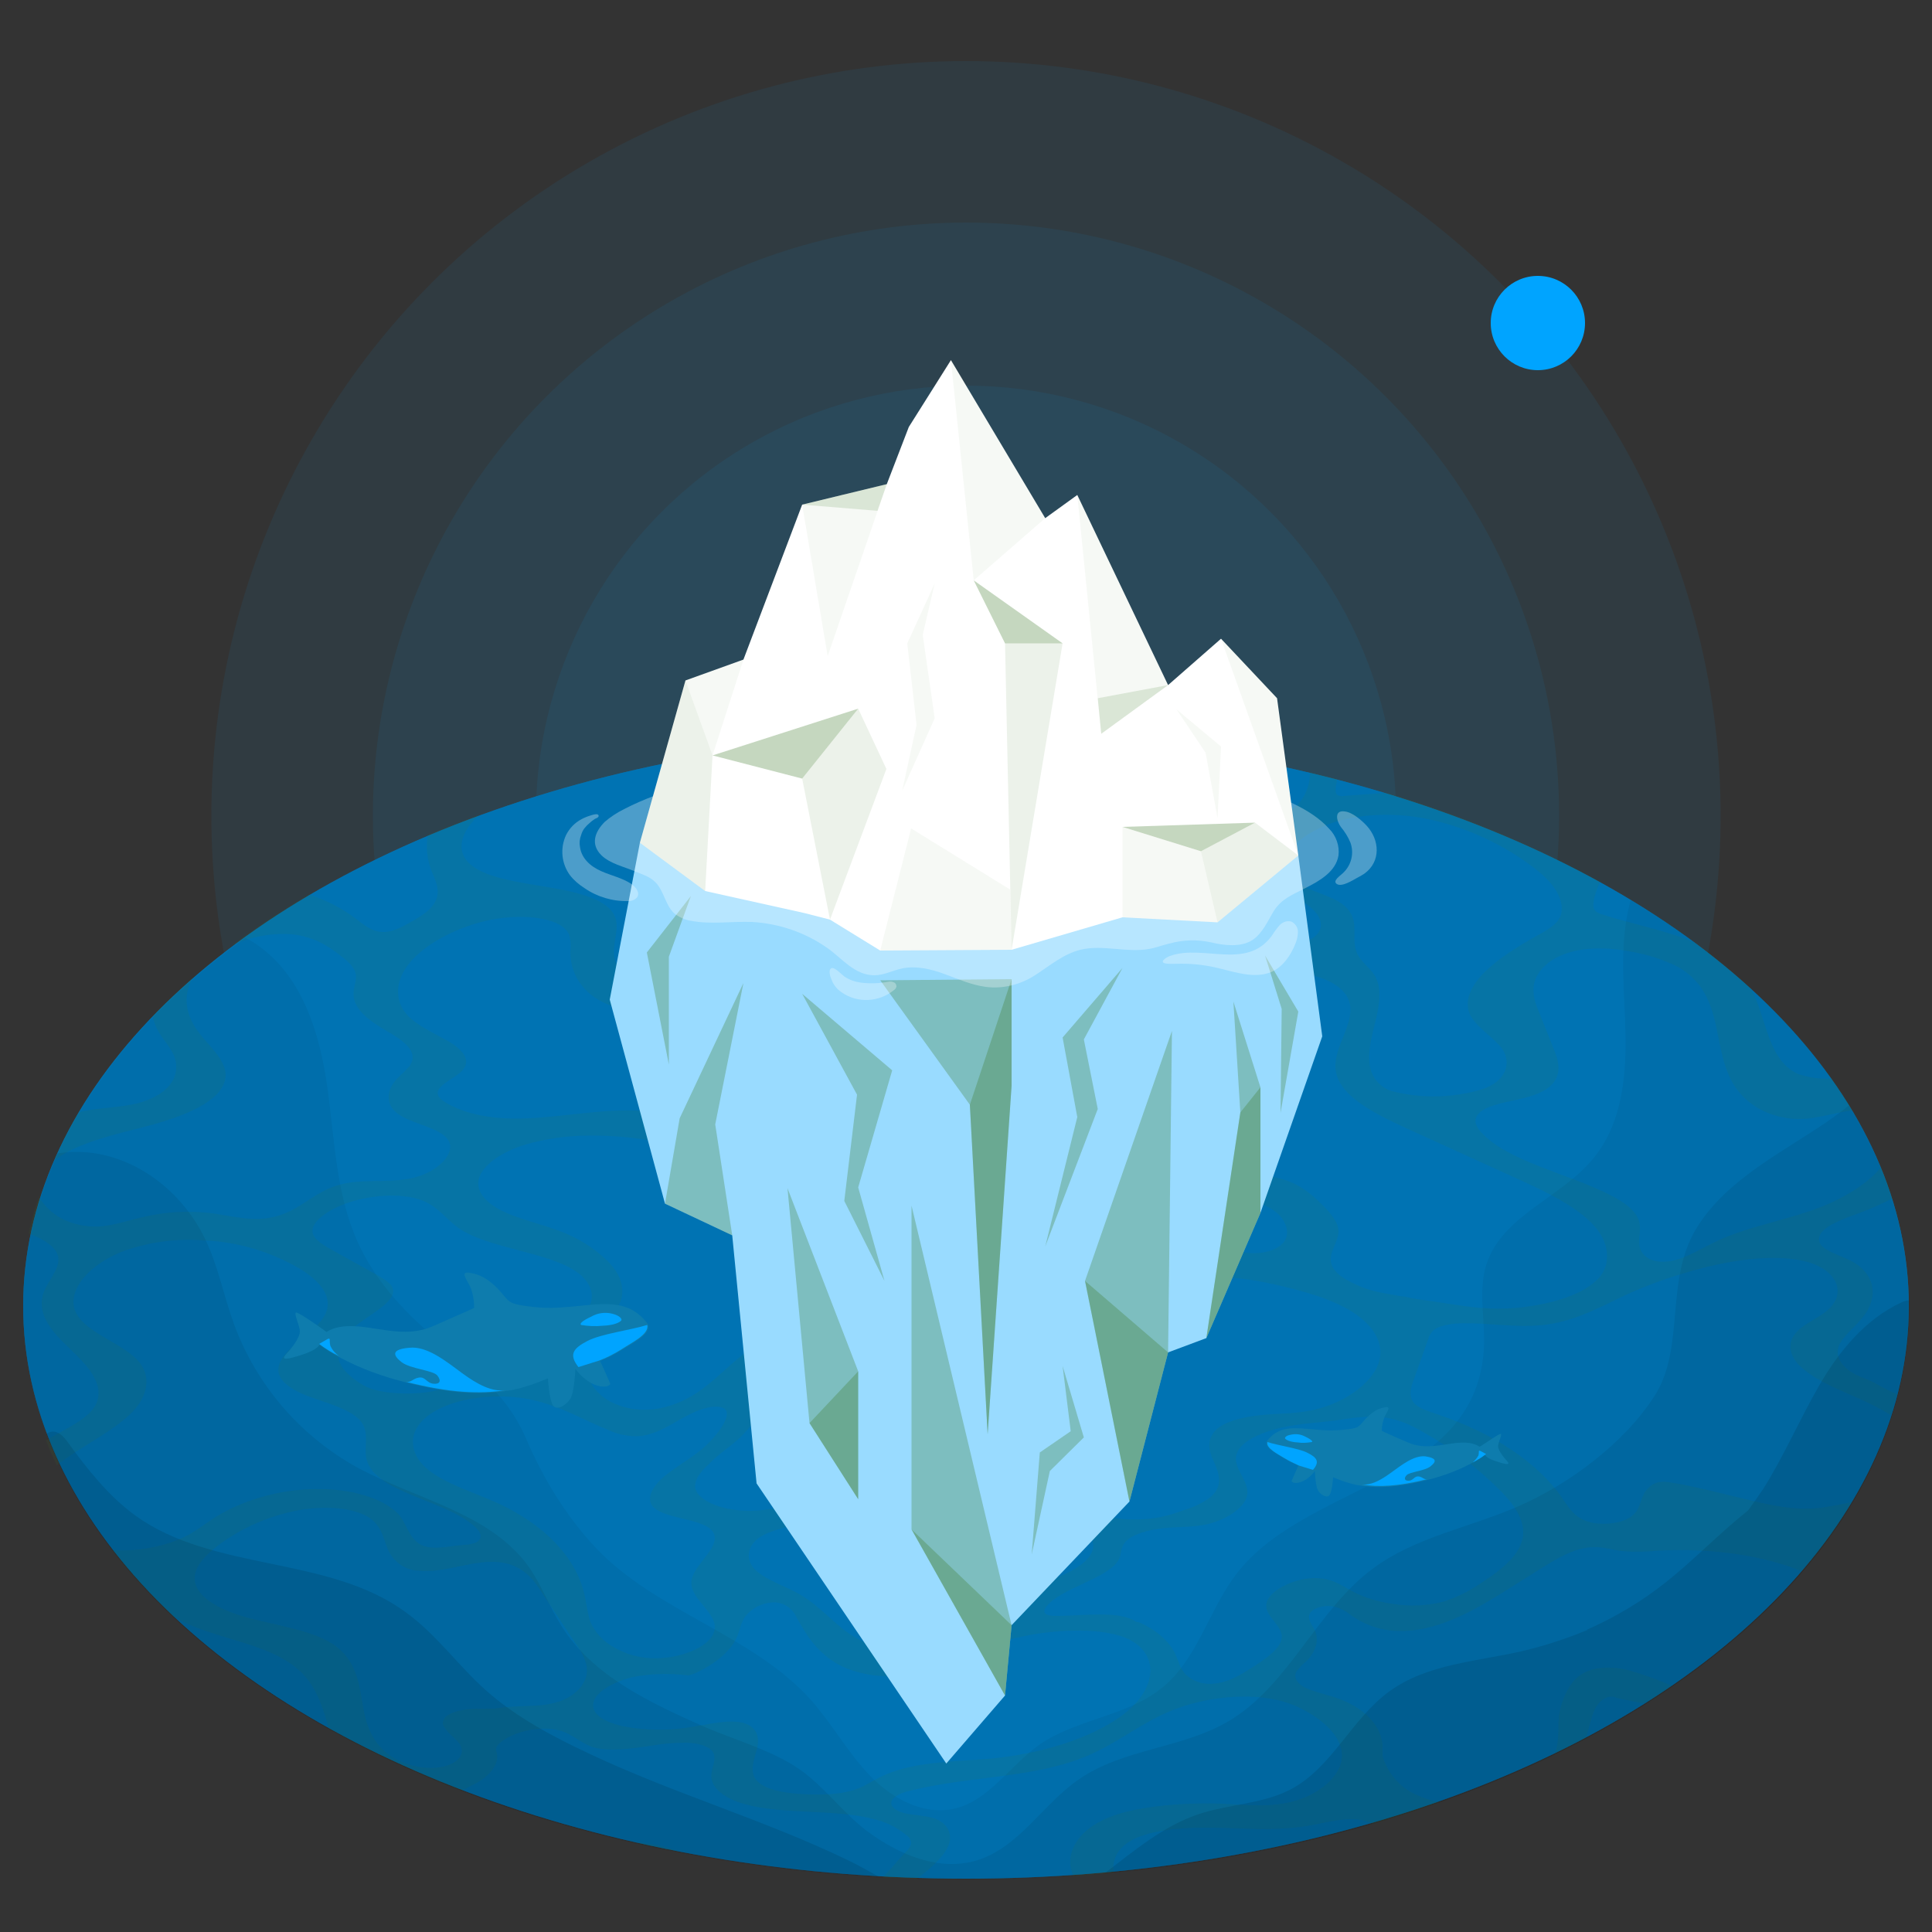 <?xml version="1.0" encoding="utf-8"?>
<!-- Generator: Adobe Illustrator 23.0.2, SVG Export Plug-In . SVG Version: 6.00 Build 0)  -->
<svg version="1.1" id="Layer_1" xmlns="http://www.w3.org/2000/svg" xmlns:xlink="http://www.w3.org/1999/xlink" x="0px" y="0px"
	 viewBox="0 0 500 500" style="enable-background:new 0 0 500 500;" xml:space="preserve">
<rect x="0" y="0" width="500" height="500" fill="#333333" stroke="none"/>
<style type="text/css">
	.st0{opacity:7.000000e-02;fill:#00A4FF;enable-background:new    ;}
	.st1{fill:#00A4FF;}
	.st2{opacity:0.3;enable-background:new    ;}
	.st3{opacity:0.1;}
	.st4{fill:#3F7929;}
	.st5{opacity:5.000000e-02;enable-background:new    ;}
	.st6{opacity:7.000000e-02;enable-background:new    ;}
	.st7{opacity:0.1;enable-background:new    ;}
	.st8{fill:#99DBFF;}
	.st9{display:none;opacity:0.4;fill:#FFFFFF;enable-background:new    ;}
	.st10{opacity:0.3;fill:#3F7929;enable-background:new    ;}
	.st11{opacity:0.3;fill:#FFFFFF;enable-background:new    ;}
	.st12{fill:#FFFFFF;}
	.st13{opacity:5.000000e-02;fill:#3F7929;enable-background:new    ;}
	.st14{opacity:0.1;fill:#3F7929;enable-background:new    ;}
	.st15{opacity:0.15;fill:#3F7929;enable-background:new    ;}
	.st16{fill:#0E7CAD;}
	.st17{display:none;opacity:0.24;enable-background:new    ;}
</style>
<g id="freepik--Light--inject-168">
	<g id="freepik--light--inject-168">
		<circle class="st0" cx="250" cy="211.1" r="195.3"/>
		<circle class="st0" cx="250" cy="211.1" r="153.5"/>
		<circle class="st0" cx="250" cy="211.1" r="111.3"/>
	</g>
</g>
<g id="freepik--Sea--inject-168">
	<g id="freepik--sea--inject-168">
		<ellipse class="st1" cx="250" cy="338" rx="244" ry="148.2"/>
		<ellipse class="st2" cx="250" cy="338" rx="244" ry="148.2"/>
		<g class="st3">
			<path class="st4" d="M432.7,436.3c-3.6-1.6-7.3-2.9-11.1-4c-3.3-0.9-7.7-1.2-11.2,0.4c-1.9,0.9-3.5,2.4-4.5,4.3
				c-1.3,2.3-2.2,4.9-2.5,7.5c-0.2,2.5,0.1,5-0.5,7.6c-0.1,0.6-0.3,1.1-0.6,1.7c2.8-1.3,5.5-2.7,8.2-4.2c0.4-1.5,0.8-3,1.3-4.6
				c0.3-1.3,0.8-2.5,1.5-3.6c0.7-1.1,1.9-2,3.2-2.3c0.7-0.1,1.3,0,1.9,0.3c1.9,0.5,4.5,0.9,7.1,1.5
				C428,439.4,430.4,437.9,432.7,436.3z"/>
			<path class="st4" d="M35.9,292c8.5-2.1,18.2-5.3,21.4-10.3c3.5-5.4-2.2-9.8-5.7-14.3c-3.3-4.2-4.6-9.3-1.7-14.4
				c-3.7,3.3-7.2,6.6-10.4,9.9c0.3,1.6,0.9,3.1,1.7,4.4c1.1,1.8,2.5,3.3,3.5,5.2c1.1,2,1.2,4.5,0.3,6.6c-1.7,3.6-6,5.6-9.7,6.5
				c-4.3,1-8.5,1-12.8,1.8c-0.7,0.1-1.5,0.3-2.2,0.5c-2.3,4-4.4,8.1-6.2,12.4C19.1,296.3,27.9,294,35.9,292z"/>
			<path class="st4" d="M164.2,476.8c3.9,0.9,7.8,1.7,11.8,2.5c-3.3-1.3-6.7-2.1-10.2-2.4C165.2,476.9,164.7,476.9,164.2,476.8z"/>
			<path class="st4" d="M479.3,388.7c-2.4,0.6-4.8,1-7.2,1.4c-7.5,1.1-14.5-0.7-21.1-2.3c-6.1-1.4-12.1-3.1-18.4-4.1
				c-2.4-0.4-4.7-0.5-6.7,2.2c-1.5,2-1.2,4.5-3.4,6.3c-2.8,2.4-8.8,2.7-12.1,1.4s-4.6-3.7-6.1-5.9c-6.4-9.2-17.6-16.7-32.1-21.6
				c-2.6-0.9-5.4-1.7-6.5-3.3s-0.6-3.8,0.2-5.8l3.7-10.4c0.3-1,0.8-1.8,1.6-2.5c1.6-1.1,4.1-1.5,6.4-1.6c8.4-0.3,16.1,1.6,24.5,0
				c6.8-1.3,12.6-4.5,18.5-7.3c6.5-3,13.3-5.3,20.2-7.1c9.2-2.3,19.4-3.6,27-1.5s10.7,8.4,4.4,13.1c-2,1.5-4.8,2.8-6.6,4.4
				c-3.9,3.5-2.2,7.5,1.1,10.2c3.9,3.3,9.6,5.5,15,7.9c2.6,1.2,5.2,2.5,7.6,4c0.6-1.8,1.1-3.6,1.6-5.4c-1.9-0.8-3.8-1.8-5.6-2.8
				c-2.1-1.2-4.5-1.7-6.5-3.1c-2.4-1.7-3.9-4.1-2.9-6.6s4.1-4.8,6.1-7.3c4.6-5.6,3.1-11.9-3.6-15c-3.4-1.6-8.3-2.9-7.6-5.8
				s6.2-4.7,10.7-6.4c2.8-1,5.5-2.3,8.2-3.6c-0.8-2.7-1.8-5.4-2.9-8.1c-3.8,4.7-10.5,8.3-15.6,10.3c-9,3.5-19.6,5.1-27.9,9.3
				c-4.3,2.1-9,5.2-13.8,4.8c-3.3-0.3-4.9-2.2-5.2-4.1s0.4-4,0-5.9c-0.6-3.1-4.1-5.5-7.9-7.4c-11-5.5-26.3-8.6-33.1-16.1
				c-1.2-1.3-2.1-3-0.8-4.6c2.8-3.4,11.5-3.2,16.6-5.9c5.3-2.7,4.6-7,3.3-10.3l-4-10c-1-2.4-1.9-4.8-1.4-7.5
				c0.5-2.6,2.7-5.5,6.7-7.3c5.7-2.6,12.9-2.2,18.5-1.1c4.1,0.7,8.1,2,11.8,3.8c15.7,8.7,5.8,27.7,21,36.7c3.9,2.2,8.3,3.1,12.7,2.7
				c3.9-0.4,7.9-1.7,11.7-2.1c-1.7-2.8-3.5-5.6-5.4-8.3c-2.9,0.2-5.7-0.2-8.5-1.1c-8-3.4-8.2-14.3-12.2-21.8
				c-0.1-0.2-0.2-0.3-0.3-0.5c-4.5-4.1-9.2-8-14.1-11.6c-0.8-0.3-1.5-0.7-2.3-1c-7-2.6-14.6-4.1-21.8-6.4c-1-0.3-2-0.7-2.3-1.6
				c-0.5-1.3,0.4-4.2,1.6-6.9c-17.5-9.6-36-17.3-55.1-23c-3.7,0.2-7.5,0.5-11.3,0.8c-0.5,0.1-1.1,0-1.5-0.2
				c-0.8-0.5-0.5-1.7-0.4-2.7c0.1-0.5,0.2-1,0.2-1.5c-2.3-0.6-4.6-1.2-7-1.7c0,1.1-0.1,2.3-0.4,3.3c-0.9,3.5-3.4,6.4-6.8,7.7
				c-2,0.9-4.4,1.4-6.4,2.4c-1.6,0.8-3,2.1-4,3.6c-2.8,4.3-1.4,8.9,3.5,11.5c2.6,1.3,6,2.1,8.9,3.3c2.4,0.9,4.6,2.3,6.4,4.1
				c2,2.1,2.7,5.2-1,7.3c-1.9,0.9-3.9,1.5-6,1.9c-9.5,2-20.9,3.8-26.9,0.4c-4.4-2.5-4-7-6.5-10.3c-1.5-2-4-3.5-6.7-4.9
				c-9.6-4.9-22.1-7.9-36-8.7c-4.9-0.3-10.4-0.5-12.5-2.8c-1.2-1.4-0.9-3.2-0.5-4.9c1.1-5.3,3.5-11.1,8.6-14.9
				c2.4-1.8,10.8-5.8,9.3-8.9c-5.3-0.2-10.5-0.2-15.8-0.2c1.1,0.2,2.2,0.6,3.3,1.2c0.7,0.4,1.2,0.9,1.2,1.6c0,1.7-3.6,2.9-6.1,4.2
				c-2.4,1.1-4.5,2.8-5.8,5.1c-0.4,1-0.8,2-1.4,2.9c-0.9,1.2-2.3,2-3.8,2.2c-2.4,0.4-3.8-0.8-5.5-1.5c-6.1-2.6-16.9,0.2-24.3-1.3
				c-2.3-0.5-4.5-1.4-6.6-2.4c-5-2.2-10.7-4.1-16.1-6c-3.5,0.6-6.9,1.3-10.4,2c5.6,1.2,10.9,3.2,15.8,6.1c5.5,3.1,11.2,6.7,19.7,6.7
				c5.8,0,12.1-1.6,17.8-1.3c8.8,0.6,12.7,6.9,7.3,12c-2.1,2-5.2,3.6-8,5.3c-5.6,3.4-10.2,7.4-12.1,11.6s-0.7,8.6,4.2,10.9
				c2.8,1.3,10,2.1,7.6,4.3c-3.7,3.6-12.7,0.5-18.6-0.3c-4.7-0.7-9.5-0.7-14.3-0.1c-6.6,1-13.5,2.9-19.6,2.1
				c-4.4-0.6-10.3-2.3-11.4-6.8c-1-3.7,1.6-8-0.1-11.4c-2.2-4.6-10.9-6.3-18.9-7.6s-16.8-2.7-19.7-7.1c-2-3-0.7-6.8,2.4-10.1
				c0.4-0.4,0.8-0.8,1.2-1.2c-4.5,1.7-9,3.4-13.3,5.2c-0.5,3.1-0.2,6.2,0.9,9.1c1,2.5,2.6,5.3,1,8.2c-1,2-3.2,3.4-5.2,4.6
				c-2.6,1.5-5.3,3.1-7.9,3.2c-3.2,0.1-5.4-1.9-7.6-3.6c-3.6-2.7-7.7-4.7-11.9-6.1c-1,0.6-1.9,1.1-2.9,1.7
				c-6.1,3.7-11.8,7.5-17.1,11.5c4.9-2.3,10.2-3.3,15.6-2.9c5.6,0.6,9.3,3,12.5,5.5c1.9,1.4,3.7,3,4,5c0.2,1.5-0.6,3.1-0.6,4.7
				c-0.2,4,3.8,7,8.2,9.6c4.2,2.4,9,5.4,6.3,9.3c-1,1.1-2,2.1-3.1,3.1c-3.1,3.2-3.1,6.9,0,9.2c3.6,2.7,10.7,3.5,13,6.7
				s-2.2,8.3-8.9,9.9s-13.4,0-19.8,2c-6.1,1.9-9.6,6.4-15.8,8c-6,1.6-11.6-0.2-17.2-0.9c-5.6-0.6-11.3-0.3-16.8,1
				c-3.3,0.7-6.5,1.8-9.8,2.3c-3,0.5-6,0.2-8.9-0.7c-3.2-1-5.9-2.9-7.9-5.6c-0.3-0.4-0.5-0.9-0.7-1.3c-1.1,3.2-2,6.4-2.7,9.6
				c3.9,1.5,7.4,3.5,7.7,6.4s-2.7,5.9-3.8,8.9c-1.7,4.6,1.1,8.8,4.5,12.3s7.7,6.9,9.2,11.1c1,2.5,0.5,5.3-1.4,7.3
				c-2.1,2.4-5.9,4.3-9.3,6.2c-0.8,0.4-1.6,0.9-2.4,1.4c0.8,2.2,1.8,4.3,2.8,6.4c1.4-1.1,2.9-2.1,4.5-3.2
				c5.7-3.7,12.2-7.2,15.8-11.4c3.3-3.9,3.8-8.3,1.4-11.6c-3.8-5.2-13.9-7.7-16.7-13.2s3.2-12.8,13-16.3c6.3-2.1,13-3,19.7-2.5
				c8.8,0.3,17.4,2.8,25.1,7.3c5.2,3.1,9.3,7.6,6.3,12.5c-2.7,4.5-11,8.4-11.7,13c-0.7,3.8,4.2,6.4,9.2,8.1s10.7,3.4,12.6,6.7
				c1.6,2.8,0.2,6.2,1,9.2c2.3,8.8,21.8,10.6,28.7,18c0.9,1,1.3,2.5-0.4,3.4c-1,0.4-2,0.6-3,0.6c-4.6,0.4-9.6,1.8-12.4-0.8
				s-2.8-5.8-5.7-8.1c-4.6-3.8-12.9-5.9-22-5.5S62,388.6,55.2,393c-2,1.3-3.8,2.7-6,4c-5.5,3.1-13.3,4.6-20,4.2
				c4.7,6.1,9.9,11.7,15.5,17c10.7,6.7,27.1,6.5,34.9,16.4c2.8,3.6,4.2,8.1,5.5,12.7c11.1,6.2,22.7,11.6,34.5,16.1
				c1.6-0.9,2.8-1.5,2.8-1.5c4.3-2,6.8-5.4,6.2-8.1c-0.2-0.5-0.3-1.1-0.1-1.7c0.3-0.5,0.7-1,1.2-1.3c3.6-2.9,10.6-4.2,15-3
				c3.7,1,5.5,3.4,9.2,4.5c3.9,1,9.1,0.3,13.9-0.4c3.2-0.6,6.5-0.9,9.8-0.9c3.1,0.1,6.1,0.9,7,2.6s-0.4,3.8-0.5,5.7
				c-0.2,3.5,3.6,6.2,8.6,7.6s11,1.7,17,2s12,0.6,16.9,2c2.9,0.7,5.6,2.1,7.9,4c0.8,0.5,1.3,1.3,1.3,2.3c-0.3,0.8-0.8,1.6-1.4,2.1
				c-1.4,1.5-2.8,3.1-4.2,4.7c-0.6,0.6-1.1,1.2-1.8,1.9c2.9,0.1,5.9,0.3,8.8,0.4c3.4-2.6,6.7-5.4,8.1-8.3s0.3-6.2-3.8-7.5
				c-2.3-0.7-5.2-0.7-7.6-1.3s-4.2-2.2-2.7-3.8c1-1,3-1.7,4.9-2.1c15.1-3.7,31.7-3.1,45.3-8.9c7.8-3.3,13.5-8.2,21.3-11.5
				c9.2-3.9,21-4.9,29.2-2.6c3.3,0.9,6.4,2.5,9.2,4.5c3.9,2.9,6.8,6.6,6.1,10.8s-5.7,8.9-12.9,10.7c-6,1.5-12.1,0.8-17.9,0.5
				c-5.7-0.2-11.5,0-17.1,0.7c-4.9,0.6-10.1,1.6-14.2,3.7c-6.9,3.4-9.2,9-7.7,13.3c0.1,0.3,0.2,0.7,0.4,1c3.5-0.2,7-0.5,10.5-0.9
				c-0.4-1.5-0.1-3.1,0.6-4.5c1.8-3.5,6.1-5.1,9.8-5.9c13.7-2.9,26.3,0.6,39.9-1.7c4.8-0.8,9.9-2.4,14.2-1.4
				c0.9,0.2,1.7,0.5,2.5,0.9c5.9-1.7,11.6-3.6,17.3-5.6c-2.2-0.4-4.4-1.1-6.5-2.1c-4-1.9-7-5.5-8.3-9.8v-1.8
				c0.2-6-4.9-11.2-13.2-13.7c-2.3-0.6-4.6-1.3-6.8-2.2c-1.9-1-3.2-2.5-2.3-4.2c0.7-0.9,1.5-1.8,2.4-2.5c2.8-2.7,3.6-5.9,2.2-8.5
				c-0.9-1.6-2.5-3.6,0-5.1c1.7-0.9,3.7-1.1,5.6-0.6c1.4,0.4,2.7,1.1,3.8,2c3.6,2.6,7.9,4.1,12.3,4.2c9.5,0.3,19-4.9,26.5-9.6
				l12-7.5c3.4-2.1,7.6-4.5,12-4.6c2.7-0.1,4.9,0.7,7.4,1c3.2,0.3,6.4,0.2,9.6-0.1c13.8-0.7,26.9,1.2,36.9,5.3
				C471.2,401.2,475.5,395.1,479.3,388.7z M332.9,223.5c-0.4-4.6,7.3-9.8,15.7-11.6c7.8-1.6,15.9-1.3,23.6,0.7
				c8.2,2.1,16,5.7,22.9,10.6c4.4,3.1,8.3,6.6,9,10.9c0.3,1.6-0.1,3.2-1.1,4.4c-1.2,1.4-3.3,2.6-5.3,3.7c-5,2.8-9.8,5.8-13.3,9.2
				s-5.4,7.3-4.2,10.6c1.3,3.5,5.8,6,8.3,9.1s2,8.1-4.1,10.5c-1.9,0.7-4,1.2-6,1.5c-6.1,1.1-12.4,0.8-18.5-0.8
				c-2.2-0.8-4-2.5-4.9-4.7c-1.4-3.6-0.3-8.3,0.8-12.6c1-4,1.9-8.3,0.4-11.7c-1.2-2.8-4.2-4.2-5.2-7.1c-0.7-2-0.4-4.4-0.5-6.6
				C349.9,229.6,333.8,232.7,332.9,223.5z M300.8,258.8c5.6-4.3,14.7-6.8,23-7.6c11.5-0.9,23.2,1.7,25.3,7.8
				c1.9,5.2-3.7,11.5-3.5,17.1c0.2,7.2,9.7,11.9,18.6,16l29,13.2c11,5,22.7,10.9,22.7,19.8c0,2.5-1,4.8-2.9,6.4
				c-3.4,3.2-9.6,5.3-15.5,6.3c-10.9,1.9-17.6,0.3-27.3-1.1c-2-0.3-4.5-0.6-5.5-0.9c-0.5-0.2-2.5-0.4-2.5-0.4
				c-6.1-1.1-7.9-1.3-12.4-3.5c-2.9-1.4-5.3-3.3-5.4-5.8s1.9-4.8,2-7.2s-1.8-4.6-3.7-6.6c-2.7-2.7-5.6-5.5-10.4-7
				c-5-1.6-11.6-1.6-17.9-1.5s-12.8,0.1-17.9-1.4s-8.3-5.1-5.7-8.8c1.4-1.9,3.9-3.5,6-5.2c5.9-5,6.6-11.4,1.8-15.3
				c-1.3-1.1-3-2-3.7-3.3c-1-1.8-0.1-4,1.2-6C297.4,261.9,298.9,260.2,300.8,258.8z M314.2,378.4c1.3,2.9,2.5,6.3-1.1,9.2
				c-2.1,1.5-4.5,2.6-7,3.3c-6.5,2.6-13.7,3-20.5,1.4c-4.1-1.1-9.2-4.4-13.1-5.6c-2.7-0.9-6.6-1.6-9.5-2.4s-5.1-2.4-4.5-4.5
				c0.8-2.5,5-4.4,8.3-6.4c8.4-5.2,11-12.9,5.9-17.7c-1.6-1.5-3.8-2.7-5.1-4.3s-1.5-3.8,0.8-5.6c4-3,11.1-2.4,16.9-3.7
				c8.1-1.8,13.1-7.5,20.9-10c8-2.6,16.5-1.3,23.6,0.3c7.6,1.7,15,3.8,20.3,7.2s8.5,8.2,6.6,13.4s-9.3,10.7-18.4,12.2
				c-3.9,0.7-7.8,0.6-11.7,1s-8.2,1.2-11,3.1C311.9,372,312.8,375.5,314.2,378.4z M157.2,326.3c-3.6-3.5-7.9-6.1-12.6-7.8
				c-4.8-1.8-10.3-3-14.6-5.1s-7.4-5.4-5.8-9.1c1.4-3.3,6.1-6.3,11.5-8c5.4-1.6,11-2.4,16.7-2.4c10.8-0.1,20.9,1.6,28.6,5.1
				c3,1.3,5.7,3,5.8,5.4c0.1,1.7-1.1,3.6-1.9,5.4c-1.7,3.7-1.4,7.9,3.6,9.5c3.4,1.1,8.2,0.7,12.1,1.3s7.3,2.9,4.8,5.3
				c-1.1,0.8-2.2,1.5-3.4,2.1c-3.8,2.5-3.5,5.9-3.6,8.8c-0.3,4.2-2.1,8.6-5.4,12.8c-0.3,0.4-0.6,0.8-0.9,1.1
				c-6.3,4.9-11.1,11.4-20.6,13.6c-6.4,1.5-12.4-0.3-15.7-3c-4-3.3-5.1-8-2.9-12.5c2.1-4.4,6.9-8.6,8-13
				C161.6,332.2,159.9,329,157.2,326.3z M212,289.8c1.8-5.2,11.4-9.8,20.4-10.4s16.5,2.2,19.9,6.3c2.9,3.5,3.2,7.7,4.8,11.5
				c1.9,4.2,4.8,7.7,8.6,10.3c2.3,1.7,5,3,7.8,3.7c7.3,1.8,16.7,0.2,25.5-0.9c6.1-0.9,12.3-1.1,18.5-0.7c5.8,0.5,11.1,2.2,13.7,5
				c1.8,2,3,5.3,0.3,7.6s-7.8,2.6-11.2,1.5c-0.7-0.1-1.4-0.2-2.1-0.1c-5.7,0.4-11.2,1.5-16.6,3.3c-6.5,2.3-11.9,5.6-18.2,8
				s-14.6,3.8-19.3,1.5c-6.6-3.2-1-10.8-4.6-15.4c-2.5-3.3-9.3-4.6-15.8-5.2c-5.3-0.5-10.5-0.6-15.8-0.2c-5.2,0.5-10.5,1.5-15.6,1.6
				s-9.9-0.9-13.3-2.7c-2.3-1.2-4-3.1-2.6-5.2c2-3,8.8-4.2,12.4-6.8C214,298.8,210.5,294.2,212,289.8z M199.2,359.1
				c2.9-7.9,5.8-15.7,8.6-23.6c1.1-2.9,2.2-6,5.2-8.7c4-3.5,11-6.1,17.6-6.3s12.2,1.9,14,5.2c1.2,2.2,0.9,4.8,1.2,7.2
				c0.6,3.8,2.6,7.2,5.6,9.5c2,1.7,4.5,3.8,2.1,5.9s-7.2,2.1-11.2,2.7c-6.3,0.9-12.2,3.8-16.8,8.1c-3.7,3.7-5.4,7.8-7.1,11.8
				c-1.2,2.9-2.5,5.9-3.7,8.9c-0.7,2-1.9,3.9-3.4,5.5c-3.5,3.4-10.7,5.6-16.8,5.7s-12-1.7-14.1-4.7c-0.2-0.4-0.4-0.8-0.5-1.3
				c-0.1-2.8,1.9-4.5,4.7-7.2c1.9-1.8,4.3-3.4,6.3-5.2C195.8,368.3,197.5,363.6,199.2,359.1L199.2,359.1z M197.7,397.2
				c2.4-1.2,5.6-1.9,8.4-2.7c9.1-5,16-11.4,19.5-17.9c1.9-3.6,2.8-7.3,4.9-10.9c2.5-4.4,6.4-7.8,11-9.8c0.8-0.4,1.7-0.7,2.6-0.8
				c1.1-0.1,2.2,0,3.3,0.4c6.2,1.6,12.8,3.6,14.2,7.6c1.1,3.4-2,7.3-6.1,10.5c-3.9,3-9.1,6.1-9.2,9.5c0,2.1,2.1,3.8,4.8,4.9
				c6,2.4,14.4,2.7,21.3,4.3s12.9,5.7,9.6,10.4c-4.2,6.1-19.3,8-25.8,13.6c-2.6,2.2-3.6,4.7-6.3,6.9c-4.5,3.5-12.8,4.8-18.9,3.9
				c-5.1-0.7-9.9-2.9-13.8-6.3c-3.4-2.8-6.3-6-10.6-8.4c-3.6-2-8.3-3.5-11-6S192.9,399.7,197.7,397.2L197.7,397.2z M222.4,245
				c-2.4-2.9-2.3-7.2,0.3-9.9c4.5-5.4,15.8-8.6,25.1-8.6s17.3,2.3,24.8,4.6c11.1,3.4,23,7.5,25.1,15c0.4,1,0.3,2.1-0.2,3
				c-0.9,1.2-1.9,2.2-3.1,2.9c-6.9,5.2-13.8,10.9-14.8,16.7c-0.8,4.3,1.9,8.1,5.4,11.4c1.6,1.5,3.5,3.4,2.1,5.4c-1,1.5-3.5,2.6-5,4
				c-3.4,3.2-1,7.6-6.1,10c-4.4,2.1-10.2,0.5-11.5-2.1s0.2-5.8,0.4-8.7c0.3-4.6-2.9-8.8-8.5-11.4c-3.8-1.7-9-3.4-7.4-6.5
				c0.6-0.8,1.2-1.6,1.9-2.3c3.3-3.7,2.2-8.1-2.5-10.1c-6.1-1.8-10.5-4-15.8-6.4C228.5,250,224.6,247.9,222.4,245z M115.3,285.3
				c-1.2-0.7-2.2-1.6-2-2.7c0.4-2,4.3-3.5,6.2-5.4c3.1-3.2-0.7-6.3-4.5-8.3c-3.5-1.9-7.2-3.7-9.5-6.1c-3.5-3.8-3.3-9,0.5-13.6
				s11.2-8.8,19.4-10.8c9-2.2,19.9-1.2,21.9,3.5c0.4,1.4,0.5,2.9,0.3,4.3c-0.1,6.9,4.7,13.8,15.7,15.3c7.3,1,15.7-0.6,23.8-1.5
				c14.3-1.8,28.8-1.6,43.1,0.6c6.8,1.1,14,3.7,12.6,8.1c-0.9,3-5.7,5.8-10.8,7.2s-10.4,1.8-15.6,2.1c-3.4,1.4-10,4.1-11.9,6.7
				c-1.5,2.1-0.8,4.2-0.7,6.2c0.2,2.7-1.4,5.1-3.9,6c-2.9,1.2-6.2,1.2-9.1,0.2c-2.5-0.9-4-2.4-5.9-3.6c-4.9-3.5-12-5.8-20.4-6.1
				c-11-0.4-23.1,2.6-34,2C124.4,289.1,119.1,287.6,115.3,285.3z M94.8,358.9c-2.5-1.3-5.5-3.4-6.8-6.1s-0.2-6.1,3.1-8.9
				c4-3.5,11.4-6.8,10.6-10.3c-0.3-1.4-2.1-2.4-3.7-3.4c-4.1-2.3-8.3-4.6-12.4-6.9c-2.5-1.4-5.1-3-4.7-5.2c0.3-1.7,2.2-3.4,4.6-4.8
				c7-4,18.2-5.1,24.3-2.4c4,1.8,5.8,4.8,9,7c3.8,2.6,9.5,4.1,15.1,5.6s11.2,2.9,15.1,5.5s5.6,6.6,2.7,10.5
				c-2.1,2.7-6.4,5.1-7.9,7.9s-0.8,6-5,7.6c-2.8,1.1-5.9,0.6-8.9,0.7c-5.7,0.2-11.2,2.7-16.8,4.1S98.7,360.8,94.8,358.9z
				 M146.7,439.5c-5.1,2.7-11.1,1.6-17.3,2.5c-2.6,0.4-5.1,0.1-7.7,0.3s-5.8,1-6.7,2.5c-0.5,0.7-0.5,1.6,0,2.2
				c0.9,1.5,2.7,2.7,3.8,4.1s1.1,3.5-1.1,4.9c-2.7,1.8-7.1,1.8-10.2,1.1c-9.3-2.1-12.3-8.5-13.4-14.6s-1.5-12.6-7.8-16.9
				c-5.5-3.7-14.7-4.9-22.4-7s-14.9-6.1-13.3-11.7c0.8-2.8,3.8-5.6,7.3-8c5.9-4.1,12.6-6.8,19.6-8.1c7.4-1.3,15.4-0.5,19,2.7
				c2.4,2.1,2.8,4.9,3.9,7.5c1.4,3.2,4.5,5.4,8,5.5c6,0.7,13.2-2.5,19.5-2.3c6.6,0.2,9.7,3.9,11.9,7.3c3.1,4.7,6.2,9.4,9.3,14
				c1.4,2.1,2.8,4.3,2.8,6.8S150.3,437.6,146.7,439.5L146.7,439.5z M151.2,412.4c-2.3-9.5-10.3-17.8-22.4-23.4
				c-6.2-2.8-13.6-5-18.2-8.8s-5.6-9.8,0.7-14.2c6.6-4.6,18-5.5,26-3.8s13.6,5.3,20.4,8c2.2,1,4.6,1.5,7.1,1.5
				c7.1-0.2,12.2-6.5,19.4-7.6c0.8-0.1,3-0.2,3.7,0.9c1.1,2-2.4,6.5-5.3,9.2s-6.9,4.9-10.1,7.4s-5.4,5.8-3.7,8.1
				c2.8,3.6,13.6,3.1,15.8,6.9c2.1,3.6-4.8,8.1-5.6,12.2c-1.1,5.5,9,9.4,5.1,14.9c-2.1,3-8,5.2-13.2,5.4c-4.5,0.3-8.9-0.8-12.7-3.2
				c-2.3-1.4-4.1-3.4-5.3-5.9C152,417.6,151.8,414.9,151.2,412.4L151.2,412.4z M291.1,443.4c-8.3,6.5-21.9,10.5-34.5,11.7
				c-9.9,0.9-20.7,0.7-29,4.9c-1.8,0.9-3.4,2-5.4,2.8c-3.7,1.5-8.2,1.7-12.1,1.6c-6-0.1-12.5-1-14.6-4c-1.5-2.3-0.3-5.1,0.4-7.8
				s0.2-5.7-3.5-6.7s-8.7,0.3-13.2,1c-5.7,1-11.5,1-17.2,0c-4.9-0.9-9.3-3.1-8.4-6.4c0.7-2.8,5.5-5.4,10.3-6.5
				c4.7-0.9,9.5-1,14.3-0.4l1.3-0.4c5.6-2.4,9.8-6.1,11.3-9.7c0.7-1.7,0.9-3.5,2.1-5.2c1.7-2.1,4.2-3.4,6.9-3.6
				c2.6-0.2,5.1,1.3,6.2,3.6c2.4,4.3,4.9,8.7,10,11.9s13.8,4.8,22.3,2.7c5.3-1.3,9.8-3.8,14.6-5.8c7.9-3.2,16.3-4.9,24.8-5.1
				c5-0.1,10,0.4,13.7,1.9C300.3,427.8,299.4,436.9,291.1,443.4L291.1,443.4z M392.7,401.4c-1.9,3.1-5.7,5.9-9.7,8.5
				c-2.9,2-6.1,3.5-9.4,4.6c-4.3,1.1-8.7,1.3-13.1,0.6c-3.6-0.5-7-1.5-10.2-3.1c-2.5-1.3-4.7-3.1-8.3-3.5c-5.9-0.8-14,3-14.3,6.8
				c-0.2,3.2,4.4,5.5,4,8.7c-0.4,2.8-4.4,5.5-8.2,7.9c-2.7,1.7-5.7,3.5-9.2,3.8c-2.7,0.4-5.5-0.5-7.5-2.4c-1.4-1.5-1.8-3.4-2.6-5.2
				c-1.6-3.3-4.8-6.2-9.3-8.2l-0.9-0.2c-4.2-2.9-13-1.6-20.2-1.5c-1.5,0-3.3-0.1-3.5-1c-0.1-0.4,0.1-0.9,0.4-1.3
				c3.8-5,16.4-7.4,18.9-12.4c0.7-1.5,0.4-3,1.6-4.4c1.8-2.1,6.1-3.2,9.9-3.6s7.5-0.2,11.2-1c5.2-1.2,9.7-4.3,10.4-7.3
				c1-4.4-5-7.9-2-12.2c1.8-2.6,6.6-4.6,11.2-5.6s9.3-1.2,13.9-1.8c3-0.5,5.9-0.9,8.9-1c5.9-0.1,10.4,2.1,14.1,4.3
				c7.1,4,13.6,9,19.4,14.8C392.7,390.2,396.4,395.6,392.7,401.4L392.7,401.4z"/>
		</g>
		<path class="st5" d="M422.5,233.2l-0.5-0.3c-0.7,2.7-1.2,5.4-1.5,8.1c-1.1,10,0.3,20,0.2,30.1s-1.8,20.6-8.1,28.4
			c-8.3,10.4-23.8,15-27.9,27.7c-2.1,6.5-0.5,13.6-0.6,20.5c-1.1,37-47.5,35.7-65.1,61c-6.4,9.1-9.4,20.7-17.9,27.8
			c-9.1,7.7-22.5,8.3-32.2,15.1c-7.6,5.4-13,14.5-22,16.5c-8,1.8-16.2-2.7-21.9-8.7s-9.7-13.3-15.1-19.4c-15.2-17-40-22.8-55.7-39.4
			c-7.9-8.4-13.8-18.3-18.2-28.6c-5.1-11.7-14.3-18.2-23.9-26.2c-8.1-6.8-15.3-14.9-19.6-24.5c-5.6-12.5-5.9-26.5-7.8-40
			s-6.2-27.8-17.1-36c-1.3-1-2.7-1.9-4.1-2.6c-81,58.2-76.3,145.5,14,200.4c95.3,57.9,249.8,57.9,345.1,0S517.8,291.1,422.5,233.2z"
			/>
		<path class="st6" d="M422.5,442.9c69.8-42.4,88.4-104.1,56-156.8c-1.8,1.4-3.6,2.8-5.5,4.1c-12,8.2-25.8,14.9-33.6,27.1
			c-8.8,13.7-3.1,31.1-11.1,43.8c-7.8,12.3-22.2,23-35.3,28.7c-12.5,5.5-26.5,7.9-37.5,16c-14.7,10.8-21.7,30.1-37.3,39.5
			c-12,7.2-27.5,7.2-39,15.2c-9.3,6.4-15.4,17.5-26.2,20.9c-9.8,3.1-20.4-1.4-28.6-7.5c-6.1-4.6-11-11.4-17.2-15.8
			c-7-5-16.8-7.7-24.7-11.1c-14.2-6.3-29.3-13.3-37.4-26.5c-2.9-4.7-4.8-9.9-7.9-14.5c-10-14.5-29.5-17.9-44.9-26.3
			c-14.6-8.1-25.9-21.2-31.7-36.9c-2.7-7.3-4.1-15.1-7.5-22.1c-5.5-11.5-16.4-20.5-29-22.3c-3.1-0.4-6.2-0.4-9.2,0.1
			C-7.9,348,13,403.6,77.5,442.9C172.8,500.7,327.2,500.7,422.5,442.9z"/>
		<path class="st7" d="M152.8,454c-9.6-4.5-19.1-9.5-27-16.5c-7.3-6.5-13-14.7-21-20.4c-20.1-14.6-49.6-10.3-69.8-24.9
			c-7-5.1-12.4-12-17.5-19c-1-1.4-2.4-2.9-4.1-2.7c-0.5,0.1-1,0.3-1.4,0.6c9.9,26.3,31.6,51.3,65.3,71.8
			c41.9,25.5,95.3,39.7,150.1,42.8c-2.6-1.5-5.3-3-8-4.3C197.9,471,174.7,464.3,152.8,454z M492,337.1c-9.2,4.3-16,12.5-21.1,21.3
			s-9.1,18.2-14.5,26.8c-1.3,1.9-2.6,3.8-4,5.7c-7.3,5.8-14,12.8-21.3,18.6c-6.3,5-13.2,9.1-20.5,12.3h0.3
			c-5.5,2.3-11.1,4.1-16.9,5.5c-11.8,2.7-24.6,3.3-34.4,10.4s-14.9,19.8-25.6,25.4c-7.3,3.8-16,3.8-23.8,6.4
			c-9,3-16.6,9.4-24.3,15.3c50.1-4.5,98.3-18.4,136.8-41.8c48.3-29.4,72.1-68,71.4-106.5C493.3,336.6,492.6,336.8,492,337.1z"/>
	</g>
</g>
<g id="freepik--Iceberg--inject-168">
	<g id="freepik--iceberg--inject-168">
		<polygon class="st8" points="165.6,218.1 157.8,258.7 172.1,311.5 189.5,319.7 195.8,383.9 244.9,456.4 260.1,438.8 261.8,420.6 
			292.3,388.6 302.3,350 312.2,346.3 326.2,313.9 342.2,268.2 336,221.4 		"/>
		<polygon class="st9" points="165.6,218.1 157.8,258.7 172.1,311.5 189.5,319.7 195.8,383.9 244.9,456.4 260.1,438.8 261.8,420.6 
			292.3,388.6 302.3,350 312.2,346.3 326.2,313.9 342.2,268.2 336,221.4 		"/>
		<polygon class="st10" points="327.4,247.3 336,261.8 331.4,288 331.7,261.1 		"/>
		<polygon class="st10" points="189.5,319.7 185.1,291 192.4,254.4 175.9,289.4 172.1,311.5 		"/>
		<polygon class="st10" points="227.8,253.7 251,285.9 255.6,371.2 261.8,281 261.8,253.4 		"/>
		<polygon class="st10" points="260.1,438.8 235.9,395.8 235.9,312 261.8,420.6 		"/>
		<polygon class="st10" points="261.8,420.6 235.9,395.8 260.1,438.8 		"/>
		<polygon class="st10" points="292.3,388.6 280.8,331.5 303.3,266.8 302.3,350 		"/>
		<polygon class="st10" points="292.3,388.6 280.8,331.5 302.3,350 		"/>
		<polygon class="st10" points="312.2,346.3 321,287.9 319.2,259.2 326.2,281.4 326.2,313.9 		"/>
		<polygon class="st10" points="326.2,281.4 321,287.9 312.2,346.3 326.2,313.9 		"/>
		<polygon class="st10" points="203.8,307.5 209.5,368.3 222.1,388 222.1,354.9 		"/>
		<polygon class="st10" points="209.5,368.3 222.1,354.9 222.1,388 		"/>
		<polygon class="st10" points="178.8,231.9 167.4,246.5 173.1,275.5 173.1,247.6 		"/>
		<polygon class="st10" points="207.6,257.2 221.8,283.3 218.5,310.8 228.9,331.5 222.1,307.3 230.9,277 		"/>
		<polygon class="st10" points="290.5,250.5 275,268.5 278.8,289.1 270.5,322.6 284.1,287 280.5,269 		"/>
		<polygon class="st10" points="275,353.5 280.5,372 271.7,380.7 267,402.3 269.1,375.9 277.1,370.4 		"/>
		<polygon class="st10" points="261.8,253.4 251,285.9 255.6,371.2 261.8,281 		"/>
		<path class="st11" d="M265.6,193c-10-0.5-20.1-0.2-30.1,0.8c-13.7,1.3-27.6,1.8-41.1,5.1c-11.2,2.8-22.6,5.2-32.9,10.5
			c-1.8,0.9-3.5,2-5,3.3c-2.6,2.6-3.7,5.8-0.9,8.6c2.2,2.2,5.9,3,8.7,4.2c1.9,0.8,3.8,1.3,5.3,2.8c2.4,2.4,2.6,6.4,5.3,8.4
			c1.2,0.8,2.5,1.4,3.9,1.6c5.2,1,10.6,0.1,15.8,0.3c7,0.4,13.8,2.7,19.6,6.8c3.8,2.7,7,7,12.1,7c2.5,0,4.8-1.3,7.3-1.8
			c3.6-0.7,7.4,0.2,10.9,1.5s6.9,2.8,10.6,3.3c4.5,0.6,9.1-0.6,12.9-3.1c3.7-2.4,7.2-5.4,11.6-6.5c5.7-1.4,11.9,0.8,17.7-0.2
			c1.8-0.3,3.5-1,5.3-1.4c3.6-1,7.3-1.1,10.9-0.3c3.3,0.8,7.6,1.3,10.6-0.6c2.7-1.8,4-5,5.6-7.6c2-3.1,4.7-4.1,8-5.8
			c3.8-1.9,8-4.3,8.7-8.5c0.3-2.5-0.6-5.1-2.4-6.9c-4.7-5.3-13.2-8.4-19.7-10.6C305.2,197.1,285.6,193.9,265.6,193z"/>
		<path class="st11" d="M150.1,219.2c0.4,2.9,2.6,5,5.6,6.3c2.5,1.1,5.3,1.7,7.6,3.2c1.2,0.8,2.4,2.3,1.6,3.5c-0.6,0.7-1.4,1-2.3,1
			c-4.1,0.1-8.1-1.1-11.4-3.4c-1.4-0.9-2.7-2-3.7-3.3c-2.2-3-2.6-7-1-10.4c0.9-1.8,2.3-3.2,4-4.1c0.9-0.5,1.8-0.8,2.8-1.1
			c0.4-0.1,1.4-0.4,1.6,0.1s-0.6,0.8-0.9,0.9c-0.4,0.3-0.9,0.6-1.3,1c-0.5,0.4-1,0.9-1.4,1.4c-0.4,0.5-0.7,1.1-0.9,1.8
			C150,217.1,149.9,218.2,150.1,219.2z"/>
		<path class="st11" d="M222.8,254.3c2.3,0.3,4.7,0.2,7-0.2c0.5-0.1,1-0.1,1.4,0.1c0.5,0.1,0.8,0.6,0.8,1.1
			c-0.1,0.4-0.3,0.7-0.6,0.9c-3.9,3.2-9.5,3.5-13.6,0.6c-1.2-0.8-2.1-1.9-2.6-3.3c-0.3-0.6-0.9-2.4-0.1-2.9s2.7,1.6,3.4,2.1
			C219.8,253.6,221.3,254.1,222.8,254.3z"/>
		<path class="st11" d="M302.8,247.4c-1.1,0.4-3.2,1.8-0.7,2c1.2,0.1,2.4,0,3.6,0c3.3,0,6.6,0.4,9.8,1.2c4.2,1,9.1,2.7,13.4,1
			c3.1-1.3,5.2-4.4,6.4-7.5c0.4-1,0.6-2,0.6-3.1c-0.1-1.1-0.7-2-1.7-2.5c-1.1-0.3-2.2,0.1-3,0.9c-0.7,0.8-1.4,1.7-2,2.7
			C322.6,251.2,311.4,244.3,302.8,247.4z"/>
		<path class="st11" d="M347,214c1,1.2,1.9,2.6,2.5,4.1c1,2.8,0.2,5.9-2,7.9c-0.6,0.6-2.8,2-1.5,2.8s4.1-1,5.2-1.6
			c0.6-0.3,1.3-0.7,1.9-1.1c4.3-3.1,4-8.7,0.6-12.4c-1.3-1.4-3.7-3.5-5.7-3.7C345.2,209.6,345.9,212.5,347,214z"/>
		<polygon class="st12" points="165.6,218.1 182.5,230.6 208.2,236.3 214.8,238 227.8,246 261.8,245.8 290.5,237.4 315.1,238.7 
			336,221.4 330.5,180.7 316,165.3 302.3,177.3 278.8,128.1 270.5,134.1 246.1,93.2 235.2,110.5 229.5,125.3 207.6,130.6 
			192.4,170.7 177.4,176.1 		"/>
		<polygon class="st13" points="192.4,170.7 184.4,195.5 177.4,176.1 		"/>
		<polygon class="st13" points="207.6,130.6 214.2,169.8 229.5,125.3 		"/>
		<polygon class="st13" points="246.1,93.2 252,150.2 270.5,134.1 		"/>
		<polygon class="st13" points="278.8,128.1 285,189.9 302.3,177.3 		"/>
		<polygon class="st13" points="316,165.3 336,221.4 330.5,180.7 		"/>
		<polygon class="st10" points="222.1,183.4 207.6,201.5 184.4,195.5 		"/>
		<polygon class="st14" points="182.5,230.6 184.4,195.5 177.4,176.1 165.6,218.1 		"/>
		<polygon class="st14" points="222.1,183.4 229.4,199 214.8,238 207.6,201.5 		"/>
		<polygon class="st10" points="252,150.2 275,166.5 260.1,166.5 		"/>
		<polygon class="st14" points="275,166.5 261.8,245.8 260.1,166.5 		"/>
		<polygon class="st10" points="290.5,214 310.8,220.3 324.8,212.9 		"/>
		<polygon class="st14" points="336,221.4 324.8,212.9 310.8,220.3 315.1,238.7 		"/>
		<polygon class="st13" points="290.5,214 290.5,237.4 315.1,238.7 310.8,220.3 		"/>
		<polygon class="st15" points="229.5,125.3 207.6,130.6 227.1,132.2 		"/>
		<polygon class="st15" points="302.3,177.3 285,189.9 284.1,180.7 		"/>
		<polygon class="st13" points="227.8,246 235.8,214.4 261.4,230.2 261.8,245.8 		"/>
		<polygon class="st13" points="241.9,151 234.8,166.5 237.2,187.6 233.5,204.6 241.9,185.9 238.8,164.3 		"/>
		<polygon class="st13" points="304.5,183.6 312,194.8 315.1,211.7 316,193.2 		"/>
	</g>
</g>
<g id="freepik--Whales--inject-168">
	<g id="freepik--whale--inject-168">
		<path class="st16" d="M84.5,344.7c2.1-1.3,5.1-2,11-1.1s11.1,2,16.6-0.4s10.6-4.7,10.6-4.7c0-2-0.3-3.9-1.1-5.7
			c-1.2-2.2-2.4-3.8,0-3.4s4.5,1.3,7.3,4.2c2.8,2.9,2.1,3.7,7.2,4.4s7.8,0.6,15.5-0.2s12-0.2,15.8,4.5c1.9,2.6-3.5,5.2-6.2,6.9
			c-1.9,1.2-3.8,2.2-5.9,3c0,0,2.2,4.8,2.6,5.8s-4.3,2.3-9-3.7c0,0-0.2,5.3-1.1,7.3c-0.8,1.8-3.7,3.7-4.7,2.1s-1.3-7-1.3-7
			c-2.9,1.3-5.9,2.3-9,3c-7.6,1.3-15.8,1.3-29.5-2.4s-20.6-9.3-20.6-9.3s-0.5,1.3-4.5,2.6s-5.7,1.5-4.1-0.2s3.5-4.3,3.5-5.8
			s-1.6-4.6-1-4.9S84.5,344.7,84.5,344.7z"/>
		<path class="st17" d="M84.5,344.7c2.1-1.3,5.1-2,11-1.1s11.1,2,16.6-0.4s10.6-4.7,10.6-4.7c0-2-0.3-3.9-1.1-5.7
			c-1.2-2.2-2.4-3.8,0-3.4s4.5,1.3,7.3,4.2c2.8,2.9,2.1,3.7,7.2,4.4s7.8,0.6,15.5-0.2s12-0.2,15.8,4.5c1.9,2.6-3.5,5.2-6.2,6.9
			c-1.9,1.2-3.8,2.2-5.9,3c0,0,2.2,4.8,2.6,5.8s-4.3,2.3-9-3.7c0,0-0.2,5.3-1.1,7.3c-0.8,1.8-3.7,3.7-4.7,2.1s-1.3-7-1.3-7
			c-2.9,1.3-5.9,2.3-9,3c-7.6,1.3-15.8,1.3-29.5-2.4s-20.6-9.3-20.6-9.3s-0.5,1.3-4.5,2.6s-5.7,1.5-4.1-0.2s3.5-4.3,3.5-5.8
			s-1.6-4.6-1-4.9S84.5,344.7,84.5,344.7z"/>
		<path class="st1" d="M152.1,347c3.5-1.8,11.2-2.8,15.4-4.1c0.6,2.4-4.1,4.6-6.5,6.2c-1.9,1.2-3.8,2.2-5.9,3l-5.4,1.7
			C147.2,350.6,148.2,349,152.1,347z"/>
		<path class="st1" d="M160.8,341.7c-0.4,0.6-2.1,1.3-4.8,1.4c-1.9,0.2-3.8,0.1-5.6-0.2c-0.4-0.2-0.1-0.9,2.5-2.1
			c1.7-1,3.7-1.3,5.6-0.8C160.5,340.5,161,341.4,160.8,341.7z"/>
		<path class="st1" d="M105.9,348.8c4.6-0.5,9.4,3.4,13.6,6.5s7.8,4.9,11.2,4.5c-6.7,1-14.2,0.7-25.7-2.2c1.4,0.3,1.9-0.9,3.5-1.1
			s1.9,1.4,3.6,1.6s2.2-0.7,1.1-2.1s-7-1.7-9.3-3.5S101.3,349.2,105.9,348.8z"/>
		<path class="st1" d="M82.6,347.8l1.9-1.1c1.3-0.8,0.6,0.3,1,1.6c0.5,1.1,1.3,2,2.2,2.6C85.9,350.1,84.2,349,82.6,347.8z"/>
	</g>
</g>
<g id="freepik--Sun--inject-168">
	<circle id="freepik--sun--inject-168" class="st1" cx="398" cy="83.6" r="12.2"/>
</g>
<g id="freepik--Whales--inject-168_1_">
	<g id="freepik--whale--inject-168_1_">
		<path class="st16" d="M388.4,371.1c0.4,0.2-0.7,2.2-0.7,3.2c0,1,1.3,2.7,2.3,3.8s-0.1,1-2.7,0.1c-2.7-0.8-3-1.7-3-1.7
			s-4.6,3.7-13.7,6.2c-9.1,2.4-14.5,2.5-19.6,1.6c-2-0.5-4-1.1-6-2c0,0-0.2,3.6-0.9,4.6c-0.7,1-2.6-0.2-3.1-1.4
			c-0.6-1.3-0.7-4.8-0.7-4.8c-3.1,4-6.3,3.2-6,2.5s1.7-3.9,1.7-3.9c-1.3-0.6-2.6-1.2-3.9-2c-1.7-1.1-5.3-2.8-4.1-4.5
			c2.5-3.1,5.4-3.5,10.5-3c5.1,0.5,6.8,0.5,10.3,0.1c3.4-0.4,2.9-1,4.8-2.9s3.2-2.5,4.8-2.8c1.6-0.3,0.8,0.8,0,2.3
			c-0.5,1.2-0.8,2.5-0.8,3.8c0,0,3.4,1.6,7,3.1c3.6,1.5,7,0.8,11,0.2c3.9-0.6,5.9-0.1,7.3,0.8C383.2,374.4,388,370.9,388.4,371.1z"
			/>
		<path class="st17" d="M388.4,371.1c0.4,0.2-0.7,2.2-0.7,3.2c0,1,1.3,2.7,2.3,3.8s-0.1,1-2.7,0.1c-2.7-0.8-3-1.7-3-1.7
			s-4.6,3.7-13.7,6.2c-9.1,2.4-14.5,2.5-19.6,1.6c-2-0.5-4-1.1-6-2c0,0-0.2,3.6-0.9,4.6c-0.7,1-2.6-0.2-3.1-1.4
			c-0.6-1.3-0.7-4.8-0.7-4.8c-3.1,4-6.3,3.2-6,2.5s1.7-3.9,1.7-3.9c-1.3-0.6-2.6-1.2-3.9-2c-1.7-1.1-5.3-2.8-4.1-4.5
			c2.5-3.1,5.4-3.5,10.5-3c5.1,0.5,6.8,0.5,10.3,0.1c3.4-0.4,2.9-1,4.8-2.9s3.2-2.5,4.8-2.8c1.6-0.3,0.8,0.8,0,2.3
			c-0.5,1.2-0.8,2.5-0.8,3.8c0,0,3.4,1.6,7,3.1c3.6,1.5,7,0.8,11,0.2c3.9-0.6,5.9-0.1,7.3,0.8C383.2,374.4,388,370.9,388.4,371.1z"
			/>
		<path class="st1" d="M339.8,380.4l-3.6-1.1c-1.3-0.6-2.6-1.2-3.9-2c-1.6-1-4.7-2.5-4.3-4.1c2.8,0.9,7.9,1.6,10.2,2.7
			C340.9,377.2,341.6,378.3,339.8,380.4z"/>
		<path class="st1" d="M334.1,371.3c1.3-0.3,2.6-0.1,3.7,0.5c1.7,0.8,2,1.3,1.7,1.4c-1.2,0.2-2.5,0.3-3.7,0.1
			c-1.8-0.1-2.9-0.6-3.2-1C332.4,372.2,332.7,371.5,334.1,371.3z"/>
		<path class="st1" d="M370.2,379.5c-1.5,1.2-5.4,1.4-6.2,2.3s-0.4,1.5,0.7,1.4c1.1-0.1,1.3-1.2,2.4-1.1c1.1,0.1,1.4,0.9,2.3,0.7
			c-7.6,1.9-12.6,2.1-17,1.4c2.3,0.2,4.6-0.9,7.5-3s6-4.6,9-4.3C372,377.4,371.7,378.3,370.2,379.5z"/>
		<path class="st1" d="M381.1,378.5c0.6-0.5,1.1-1.1,1.5-1.8c0.3-0.9-0.2-1.6,0.7-1.1l1.3,0.7C383.4,377.2,382.3,377.9,381.1,378.5z
			"/>
	</g>
</g>
</svg>
